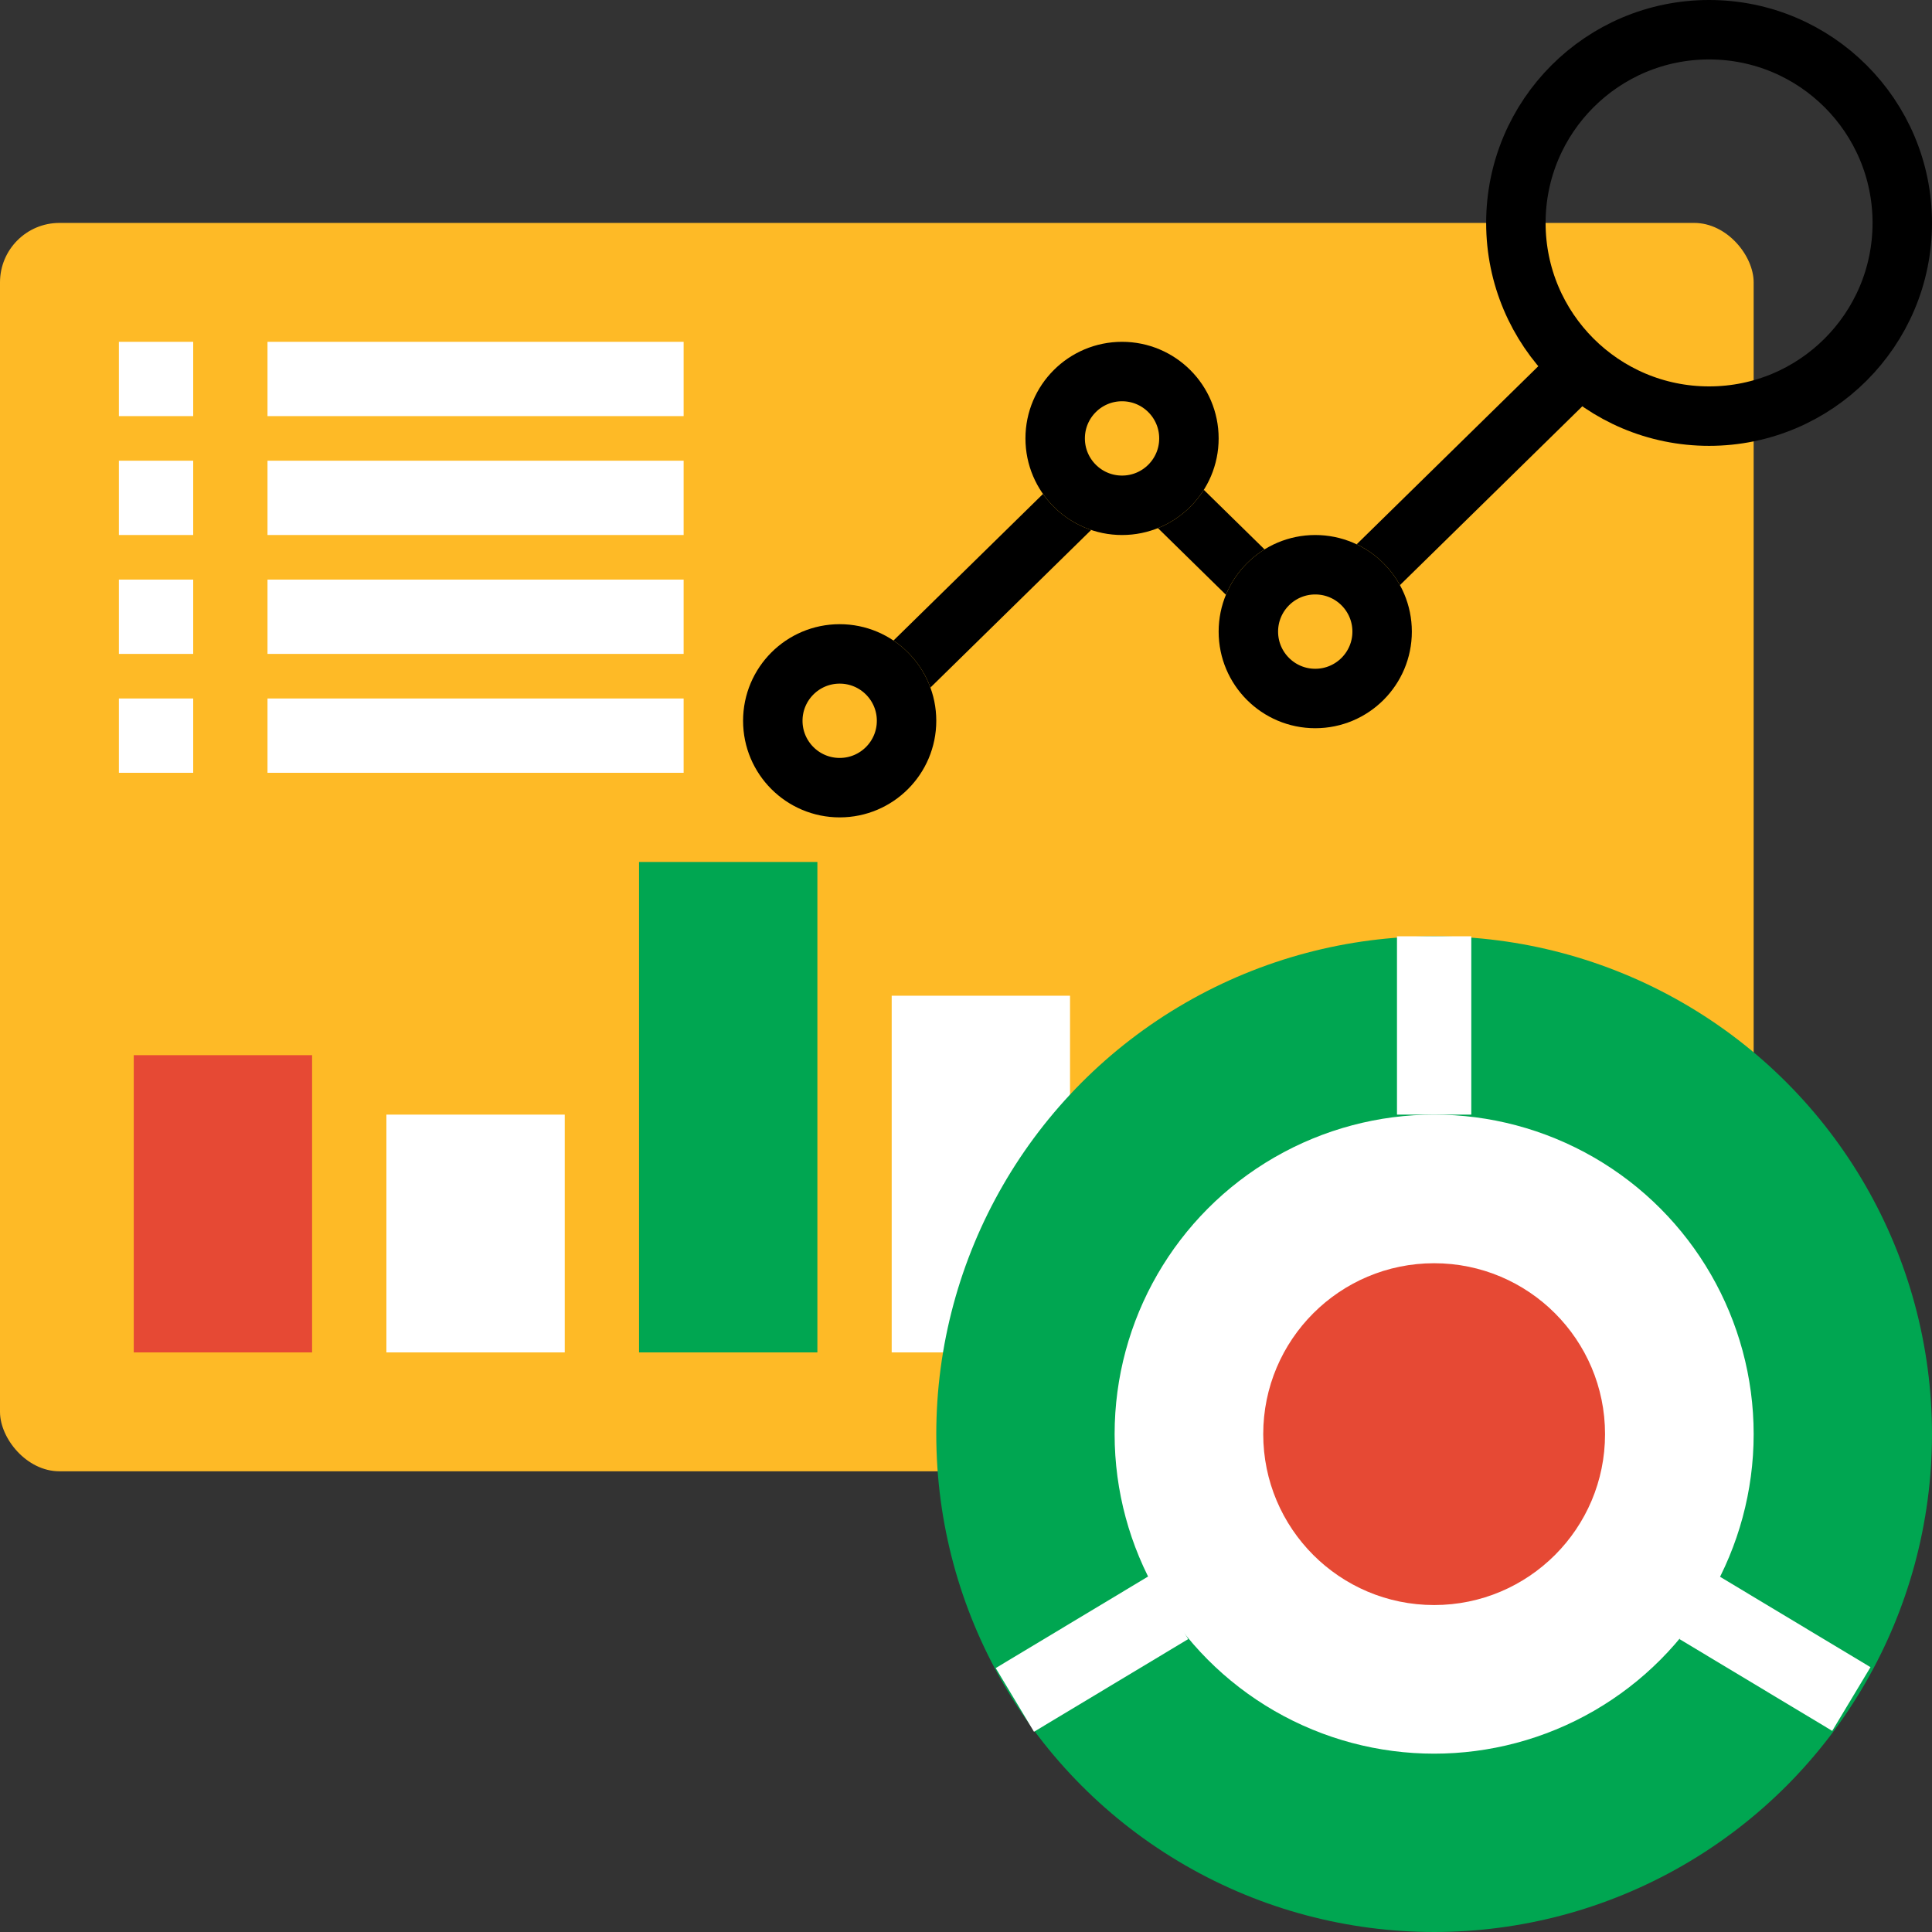 <svg xmlns="http://www.w3.org/2000/svg" width="130" height="130" viewBox="0 0 130 130">
  <rect x="0" y="0" width="130" height="130" fill="#333333" stroke="none"/>
  <g id="Group_27" data-name="Group 27" transform="translate(-4116 -2026)">
    <rect id="Rectangle_784" data-name="Rectangle 784" width="118" height="84" rx="4" transform="translate(4116 2041)" fill="#feba26"/>
    <rect id="Rectangle_785" data-name="Rectangle 785" width="12" height="20" transform="translate(4125 2097)" fill="#e64934"/>
    <rect id="Rectangle_786" data-name="Rectangle 786" width="12" height="16" transform="translate(4142 2101)" fill="#fff"/>
    <rect id="Rectangle_787" data-name="Rectangle 787" width="12" height="33" transform="translate(4159 2084)" fill="#00a651"/>
    <rect id="Rectangle_788" data-name="Rectangle 788" width="12" height="24" transform="translate(4176 2093)" fill="#fff"/>
    <rect id="Rectangle_789" data-name="Rectangle 789" width="5" height="5" transform="translate(4124 2049)" fill="#fff"/>
    <rect id="Rectangle_790" data-name="Rectangle 790" width="28" height="5" transform="translate(4134 2049)" fill="#fff"/>
    <rect id="Rectangle_791" data-name="Rectangle 791" width="5" height="5" transform="translate(4124 2057)" fill="#fff"/>
    <rect id="Rectangle_792" data-name="Rectangle 792" width="28" height="5" transform="translate(4134 2057)" fill="#fff"/>
    <rect id="Rectangle_793" data-name="Rectangle 793" width="5" height="5" transform="translate(4124 2065)" fill="#fff"/>
    <rect id="Rectangle_794" data-name="Rectangle 794" width="28" height="5" transform="translate(4134 2065)" fill="#fff"/>
    <rect id="Rectangle_795" data-name="Rectangle 795" width="5" height="5" transform="translate(4124 2073)" fill="#fff"/>
    <rect id="Rectangle_796" data-name="Rectangle 796" width="28" height="5" transform="translate(4134 2073)" fill="#fff"/>
    <path id="Path_39" data-name="Path 39" d="M4222.034,2049.211l-17.987,17.636-12.281-12.042-16.732,16.406" transform="translate(-0.034 1.789)" fill="none" stroke="#000" stroke-linecap="round" stroke-width="4"/>
    <g id="Group_26" data-name="Group 26" transform="translate(-186)">
      <circle id="Ellipse_14" data-name="Ellipse 14" cx="33.5" cy="33.5" r="33.5" transform="translate(4365 2089)" fill="#00a651"/>
      <circle id="Ellipse_15" data-name="Ellipse 15" cx="21.5" cy="21.5" r="21.5" transform="translate(4377 2101)" fill="#fff"/>
      <circle id="Ellipse_16" data-name="Ellipse 16" cx="11.5" cy="11.5" r="11.5" transform="translate(4387 2111)" fill="#e64934"/>
      <rect id="Rectangle_797" data-name="Rectangle 797" width="5" height="12" transform="translate(4396 2089)" fill="#fff"/>
      <rect id="Rectangle_798" data-name="Rectangle 798" width="5" height="12.107" transform="translate(4379.377 2132.005) rotate(59)" fill="#fff"/>
      <rect id="Rectangle_799" data-name="Rectangle 799" width="5" height="12" transform="translate(4415 2136.286) rotate(-59)" fill="#fff"/>
    </g>
    <g id="Ellipse_9" data-name="Ellipse 9" transform="translate(4216 2026)" fill="none" stroke="#000" stroke-width="4">
      <circle cx="15" cy="15" r="15" stroke="none"/>
      <circle cx="15" cy="15" r="13" fill="none"/>
    </g>
    <g id="Ellipse_11" data-name="Ellipse 11" transform="translate(4166 2068)" fill="#feba26" stroke="#000" stroke-width="4">
      <circle cx="6.5" cy="6.5" r="6.5" stroke="none"/>
      <circle cx="6.5" cy="6.5" r="4.5" fill="none"/>
    </g>
    <g id="Ellipse_12" data-name="Ellipse 12" transform="translate(4185 2049)" fill="#feba26" stroke="#000" stroke-width="4">
      <circle cx="6.5" cy="6.5" r="6.5" stroke="none"/>
      <circle cx="6.5" cy="6.5" r="4.5" fill="none"/>
    </g>
    <g id="Ellipse_13" data-name="Ellipse 13" transform="translate(4198 2062)" fill="#feba26" stroke="#000" stroke-width="4">
      <circle cx="6.5" cy="6.5" r="6.5" stroke="none"/>
      <circle cx="6.5" cy="6.5" r="4.5" fill="none"/>
    </g>
  </g>
</svg>
